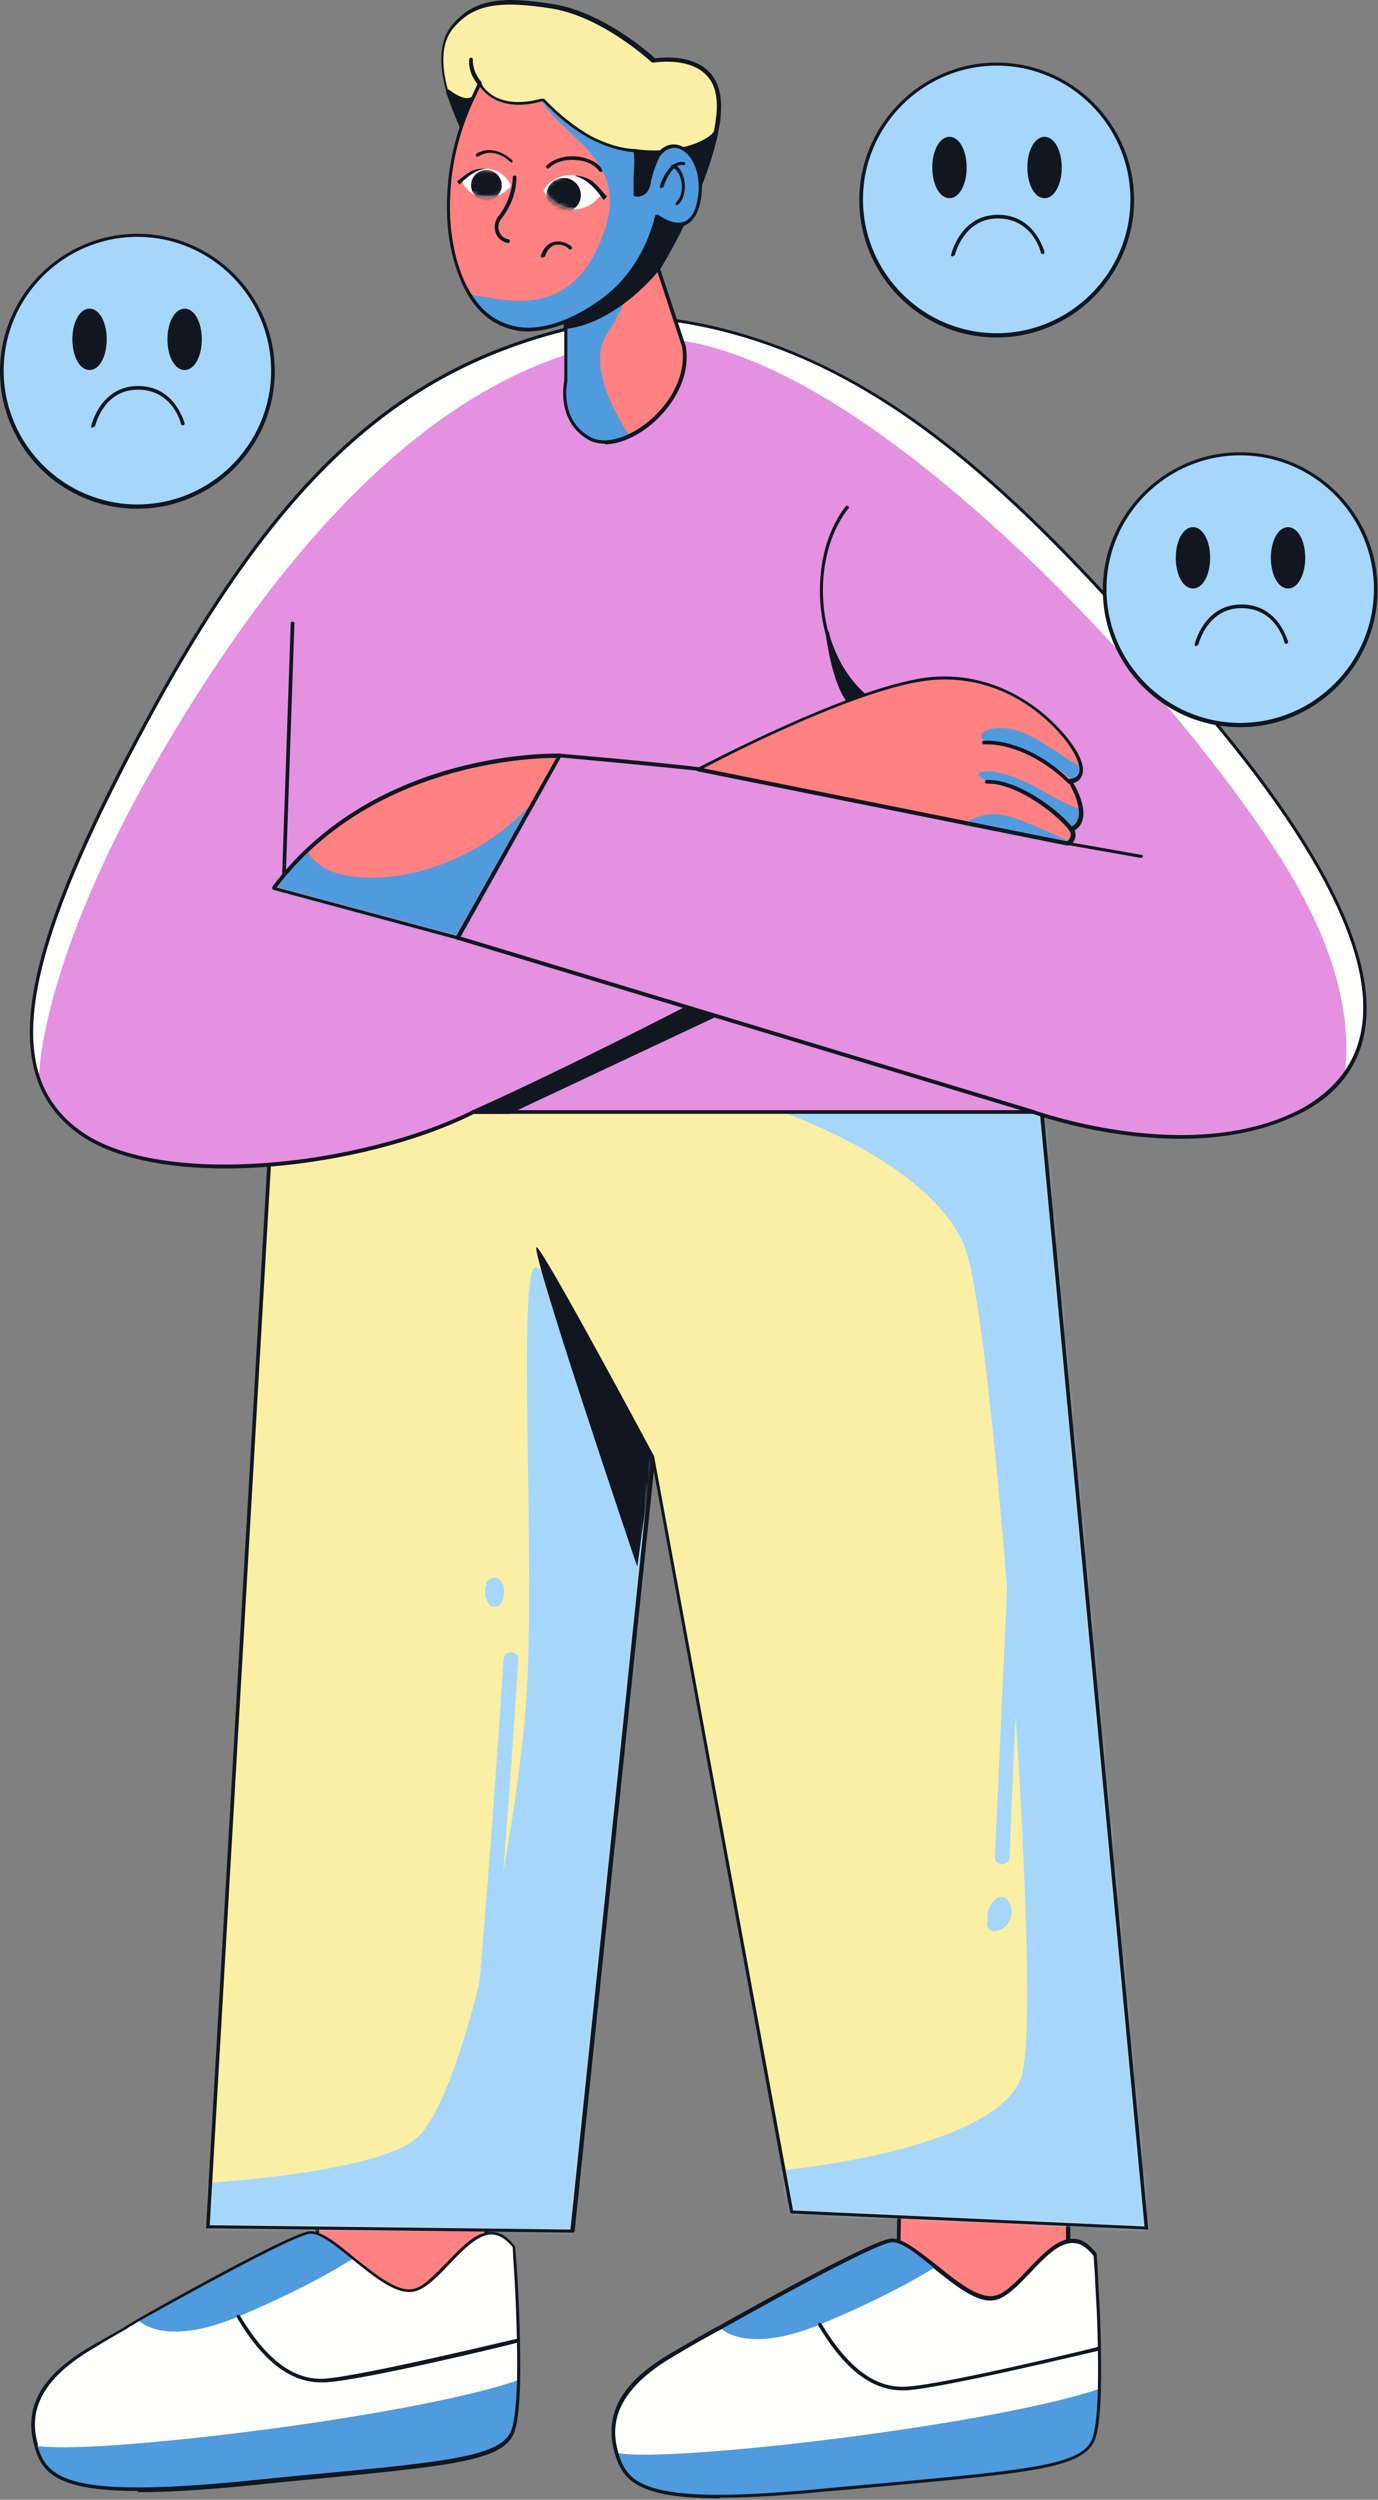<svg width="337" height="611" viewBox="0 0 337 611" fill="none" xmlns="http://www.w3.org/2000/svg">
<rect x="0" y="0" width="337" height="611" fill="#808080" stroke="none"/>
<path d="M118.95 554.845V536.395C119.1 536.395 100.5 540.895 77.7 538.795L77.1 567.595L99.9 568.195L118.95 554.695V554.845Z" fill="#FF8181"/>
<path d="M100.05 568.645L77.25 568.045C76.95 568.045 76.8 567.895 76.8 567.595L77.25 538.795C77.25 538.795 77.25 538.495 77.4 538.495C77.4 538.495 77.55 538.495 77.7 538.495C100.2 540.595 118.8 536.245 118.95 536.095C118.95 536.095 119.25 536.095 119.4 536.095C119.4 536.095 119.55 536.245 119.55 536.395V554.845C119.4 554.845 119.25 555.145 119.25 555.145L100.2 568.645C100.2 568.645 100.05 568.645 99.9 568.645H100.05ZM77.55 567.145L99.75 567.745L118.5 554.545V536.995C115.35 537.745 98.4 541.195 78.15 539.245L77.7 567.145H77.55Z" fill="#101720"/>
<path d="M8.7 597.744C10.95 605.694 15.3 611.244 59.7 606.894C104.1 602.544 121.5 601.944 125.25 594.894C126.3 592.794 126.9 587.694 126.9 581.694C127.05 573.594 126.75 563.844 126.3 557.094C126 552.444 125.7 549.144 125.7 549.144C116.85 537.744 108.6 558.144 101.1 559.644C97.05 560.394 91.5 556.044 86.55 551.994C82.2 548.394 78.15 545.244 75.6 545.694C71.25 546.444 49.8 558.144 33.9 567.144C32.85 567.744 31.65 568.344 30.6 568.944C27.6 570.594 24.9 572.094 22.8 573.444C8.55 581.694 6.45 589.794 8.7 597.744Z" fill="#FFFFFE"/>
<path d="M8.7 597.744C10.95 605.694 15.3 611.244 59.7 606.894C104.1 602.544 121.5 601.944 125.25 594.894C126.3 592.794 126.9 587.694 126.9 581.694C100.8 590.844 21.15 600.294 8.7 597.744Z" fill="#509BDD"/>
<path d="M33.9 567.144C33.9 567.144 39.9 573.894 58.2 566.244C76.5 558.594 86.4 551.994 86.4 551.994C82.05 548.394 78 545.244 75.45 545.694C71.1 546.444 49.65 558.144 33.75 567.144H33.9Z" fill="#509BDD"/>
<path d="M78.45 582.294C70.95 582.294 64.2 577.044 57.9 566.394C57.9 566.244 57.9 565.944 58.05 565.794C58.2 565.794 58.5 565.794 58.65 565.944C65.1 576.744 71.85 581.844 79.35 581.394C88.5 580.794 126.15 571.644 126.45 571.644C126.75 571.644 126.9 571.644 127.05 571.944C127.05 572.244 127.05 572.394 126.75 572.544C125.25 572.994 88.8 581.844 79.5 582.294C79.2 582.294 78.9 582.294 78.6 582.294H78.45Z" fill="#101720"/>
<path d="M33.9 608.844C13.5 608.844 10.2 604.194 8.4 597.894C5.7 588.144 10.2 580.344 22.8 573.144C24.9 571.944 27.6 570.444 30.45 568.794C31.05 568.344 31.8 567.894 32.4 567.594L33.6 566.844C47.1 559.194 70.65 546.294 75.45 545.394C78.3 544.944 82.35 548.244 86.7 551.844C91.65 555.744 97.05 560.244 100.95 559.494C103.5 559.044 106.2 556.044 109.2 553.044C112.8 549.294 116.4 545.394 120.3 545.544C122.4 545.544 124.2 546.744 126 549.144C126 549.144 126 549.294 126 549.444C126 549.444 126.3 552.744 126.6 557.394C126.9 562.944 127.35 573.294 127.2 581.994C127.05 588.894 126.45 593.394 125.4 595.344C122.1 601.644 108.75 602.844 76.2 605.994C71.1 606.444 65.55 607.044 59.55 607.644C48.75 608.694 40.2 609.144 33.6 609.144L33.9 608.844ZM9.15 597.744C11.55 605.694 16.35 610.644 59.55 606.444C65.55 605.844 71.25 605.244 76.35 604.794C108.45 601.794 121.8 600.444 124.8 594.594C125.7 592.794 126.3 588.294 126.45 581.544C126.6 572.994 126.15 562.494 125.85 557.094C125.55 552.894 125.4 549.894 125.4 549.294C123.75 547.194 122.1 546.294 120.45 546.144C117 545.994 113.4 549.744 109.95 553.344C106.95 556.494 104.1 559.494 101.25 560.094C96.9 560.994 91.5 556.494 86.25 552.294C82.2 548.994 78 545.544 75.6 545.994C72.3 546.594 57.15 554.394 34.05 567.294L32.85 568.044C32.1 568.494 31.5 568.794 30.9 569.244C28.05 570.894 25.35 572.394 23.25 573.744C7.35 582.894 7.65 591.744 9.3 597.594L9.15 597.744Z" fill="#101720"/>
<path d="M261.15 556.794V538.344C261.3 538.344 242.7 542.844 219.9 540.594L219.3 569.394L242.1 570.144L261.15 556.794Z" fill="#FF8181"/>
<path d="M242.1 570.744L219.3 569.994C219 569.994 218.85 569.844 218.85 569.544L219.45 540.744C219.45 540.744 219.45 540.444 219.6 540.444C219.6 540.444 219.75 540.444 219.9 540.444C242.4 542.694 261 538.194 261.15 538.194C261.15 538.194 261.45 538.194 261.6 538.194C261.75 538.194 261.75 538.344 261.75 538.494V556.944C261.6 556.944 261.45 557.244 261.3 557.244L242.25 570.594C242.25 570.594 242.1 570.594 241.95 570.594L242.1 570.744ZM219.75 569.094L241.95 569.844L260.7 556.644V539.094C257.7 539.844 240.6 543.144 220.35 541.344L219.75 569.244V569.094Z" fill="#101720"/>
<path d="M150.75 599.545C153 607.495 157.2 613.045 201.75 608.845C246.15 604.495 263.7 604.045 267.3 596.995C268.35 594.895 268.95 589.795 269.1 583.795C269.25 575.695 268.95 565.945 268.5 559.195C268.2 554.545 268.05 551.245 268.05 551.245C259.2 539.845 250.95 560.245 243.3 561.745C239.25 562.495 233.7 558.145 228.75 553.945C224.4 550.345 220.5 547.195 217.8 547.645C213.3 548.395 192 560.095 176.1 568.945C175.05 569.545 173.85 570.145 172.8 570.745C169.8 572.395 167.1 573.895 165 575.245C150.75 583.345 148.65 591.595 150.9 599.545H150.75Z" fill="#FFFFFE"/>
<path d="M150.75 599.544C153 607.494 157.2 613.044 201.75 608.844C246.15 604.494 263.7 604.044 267.3 596.994C268.35 594.894 268.95 589.794 269.1 583.794C242.85 592.794 163.35 602.094 150.9 599.544H150.75Z" fill="#509BDD"/>
<path d="M176.1 568.944C176.1 568.944 182.1 575.694 200.4 568.194C218.7 560.694 228.75 554.094 228.75 554.094C224.4 550.494 220.5 547.344 217.8 547.794C213.3 548.544 192 560.244 176.1 569.094V568.944Z" fill="#509BDD"/>
<path d="M220.65 584.245C213.15 584.245 206.4 578.995 200.1 568.345C200.1 568.195 200.1 567.895 200.25 567.745C200.4 567.745 200.7 567.745 200.85 567.895C207.3 578.695 214.05 583.795 221.55 583.345C230.7 582.895 268.35 573.745 268.65 573.595C268.95 573.595 269.1 573.595 269.25 573.895C269.25 574.195 269.25 574.345 268.95 574.495C267.45 574.795 231 583.645 221.7 584.245C221.4 584.245 221.1 584.245 220.8 584.245H220.65Z" fill="#101720"/>
<path d="M176.1 610.644C155.4 610.644 152.25 605.994 150.3 599.544C147.6 589.794 152.1 581.994 164.7 574.794C166.95 573.444 169.65 571.944 172.5 570.294C173.55 569.694 174.6 569.094 175.8 568.494C189.45 560.844 212.85 547.944 217.65 547.194C220.35 546.744 224.25 549.894 228.9 553.494C233.7 557.394 239.25 561.894 243.15 561.144C245.7 560.694 248.55 557.694 251.4 554.694C255 550.944 258.6 547.044 262.5 547.194C264.6 547.194 266.4 548.544 268.2 550.794C268.2 550.794 268.2 550.944 268.2 551.094C268.2 551.094 268.5 554.394 268.65 559.044C269.1 565.794 269.4 575.544 269.25 583.644C269.1 590.544 268.5 595.044 267.45 596.994C264.15 603.294 250.8 604.494 218.25 607.494C213.15 607.944 207.6 608.544 201.6 608.994C190.95 610.044 182.55 610.494 175.95 610.494L176.1 610.644ZM151.2 599.394C153.45 607.494 158.25 612.444 201.6 608.244C207.6 607.644 213.15 607.194 218.25 606.744C250.5 603.744 263.85 602.544 266.85 596.694C267.75 594.894 268.35 590.544 268.5 583.644C268.65 575.544 268.35 565.794 267.9 559.194C267.75 554.994 267.45 551.994 267.45 551.394C265.8 549.294 264.15 548.244 262.5 548.244C258.9 548.094 255.45 551.844 252 555.444C249 558.594 246.15 561.594 243.3 562.194C238.95 563.094 233.4 558.444 228.3 554.394V553.944C228.45 553.944 228.3 554.244 228.3 554.244C224.1 550.794 220.2 547.644 217.8 548.094C214.35 548.694 199.2 556.494 176.25 569.394C175.2 569.994 174 570.594 172.95 571.194C169.95 572.844 167.4 574.344 165.15 575.694C149.25 584.844 149.55 593.694 151.2 599.394Z" fill="#101720"/>
<path d="M67.8 250.045L50.85 544.195L139.8 545.245L159.6 356.395L193.5 540.745L280.35 544.645L253.35 256.645L135.3 229.345L67.8 250.045Z" fill="#FAEFA4"/>
<mask id="mask0_12_557" style="mask-type:luminance" maskUnits="userSpaceOnUse" x="50" y="229" width="231" height="317">
<path d="M67.8 250.195L50.85 544.195L139.8 545.245L159.6 356.395L193.5 540.745L280.35 544.645L253.35 256.645L135.3 229.345L67.8 250.195Z" fill="white"/>
</mask>
<g mask="url(#mask0_12_557)">
<path d="M159.6 356.395C148.95 334.945 135.3 309.895 130.95 309.745C126.6 309.595 130.8 380.695 128.85 413.245C126.9 445.795 114 514.345 100.95 523.345C87.9 532.345 40.8 534.145 40.8 534.145L44.25 553.495L144.6 551.845L159.6 356.545" fill="#A6D6FA"/>
<path d="M250.05 506.395C252.3 497.245 250.95 459.745 248.4 419.395C247.8 430.945 247.35 442.495 246.9 453.895C246.9 456.295 243.15 456.145 243.3 453.745C244.35 431.995 245.25 410.245 246.3 388.495C243.3 350.395 239.4 315.595 236.4 306.145C229.5 284.245 185.7 265.045 144.9 260.995L264.6 250.345L301.35 545.545L187.35 551.545L186.3 530.995C186.3 530.995 245.4 526.495 250.2 506.395H250.05Z" fill="#A6D6FA"/>
<path d="M123.15 405.595C123.3 403.195 126.9 403.345 126.75 405.745C124.95 433.795 122.85 461.695 120.45 489.595C120.3 491.995 116.55 491.845 116.85 489.445C119.25 461.545 121.35 433.495 123.15 405.595Z" fill="#A6D6FA"/>
<path d="M118.8 386.995C119.1 386.245 119.85 385.945 120.6 385.645C121.05 385.645 121.65 385.645 121.95 385.945C122.25 386.095 122.55 386.545 122.7 386.845C123 387.145 123.15 387.295 123.15 387.745C123.45 389.245 123.15 390.595 122.55 391.945C122.25 392.395 121.65 392.695 121.2 392.695C120.9 392.695 120.75 392.695 120.45 392.695C120.15 392.695 119.85 392.395 119.7 392.245C119.4 391.795 119.1 391.345 118.95 390.895C118.95 390.595 118.65 390.295 118.65 389.995C118.65 389.695 118.65 389.395 118.65 388.945C118.65 388.345 118.65 387.745 119.1 387.145L118.8 386.995Z" fill="#A6D6FA"/>
<path d="M241.5 469.345C241.5 469.345 241.5 469.045 241.5 468.895C241.5 468.295 241.5 467.695 241.65 467.095C241.95 465.895 242.7 464.845 243.6 464.095C244.35 463.495 245.4 463.495 246.15 464.095C247.05 464.995 247.5 466.495 247.35 467.695C247.2 469.045 246.6 470.395 245.55 471.145C245.1 471.445 244.8 471.595 244.35 471.745C243.9 471.895 243.45 472.045 243 472.045C242.55 472.045 242.1 471.745 241.8 471.445C241.5 471.145 241.35 470.545 241.35 470.095C241.35 469.795 241.5 469.345 241.8 469.045L241.5 469.345Z" fill="#A6D6FA"/>
<path d="M160.05 356.094C160.05 356.094 134.55 308.394 131.4 304.944C128.25 301.494 155.85 382.944 155.85 382.944L159.6 356.244" fill="#101720"/>
</g>
<path d="M139.8 545.695L50.7 544.645H50.4C50.4 544.645 50.4 544.495 50.4 544.345L67.35 250.195C67.35 250.045 67.35 249.895 67.65 249.745L135.15 228.895C135.15 228.895 135.3 228.895 135.45 228.895L253.5 256.195C253.65 256.195 253.8 256.345 253.8 256.645L280.8 544.645V544.945C280.8 544.945 280.65 544.945 280.5 544.945L193.65 541.045C193.5 541.045 193.2 540.895 193.2 540.745L159.9 359.545L140.55 545.245C140.55 545.545 140.4 545.695 140.1 545.695H139.8ZM51.3 543.895L139.5 544.945L159.15 356.545C159.15 356.395 159.3 356.095 159.6 356.095C159.75 356.095 160.05 356.095 160.05 356.395L193.95 540.295L279.9 544.195L252.9 256.945L135.3 229.645L68.25 250.345L51.3 543.745V543.895Z" fill="#101720"/>
<path d="M328.2 263.545C325.05 267.595 320.55 270.745 314.85 273.145C287.55 284.845 252.45 271.795 252.45 271.795H115.65C88.8 285.145 39.9 291.295 19.5 277.045C15 273.895 11.7 269.995 9.75 265.045C2.85 248.095 11.7 219.745 37.65 172.645C70.95 112.045 102.6 85.195 153.3 77.395C153.3 77.395 174 76.495 200.85 89.545C227.7 102.595 255.45 125.845 298.65 178.795C333 220.645 340.05 248.095 328.05 263.545H328.2Z" fill="#E491E2"/>
<path d="M55.05 285.595C40.65 285.595 27.6 283.045 19.5 277.345C14.85 274.045 11.55 269.995 9.6 265.195C2.7 248.245 11.1 220.495 37.5 172.495C71.55 110.695 102.9 84.745 153.45 77.095C153.75 77.095 174.6 76.345 201.3 89.245C230.55 103.345 258.9 129.295 299.25 178.495C331.8 218.245 341.7 247.045 328.65 263.695C325.5 267.745 321 271.045 315.15 273.445C288.6 284.845 254.4 272.845 252.6 272.245H115.95C99.75 280.345 75.9 285.595 55.05 285.595ZM154.35 77.995C153.9 77.995 153.6 77.995 153.6 77.995C103.5 85.645 72.15 111.445 38.25 172.945C11.85 220.795 3.6 248.395 10.35 264.895C12.3 269.545 15.45 273.445 19.95 276.595C39.6 290.395 88.35 284.995 115.65 271.345C115.65 271.345 115.65 271.345 115.8 271.345H252.6C252.6 271.345 252.6 271.345 252.75 271.345C253.05 271.345 288 284.095 314.7 272.695C320.4 270.295 324.75 266.995 327.9 263.095C340.8 246.745 330.9 218.395 298.5 178.945C258.15 129.745 229.8 103.945 200.85 89.845C177.3 78.445 158.25 77.845 154.2 77.845L154.35 77.995Z" fill="#101720"/>
<path d="M9.45 262.195C4.5 245.395 13.35 218.245 38.25 172.795C72.15 111.295 103.35 85.495 153.6 77.845H154.5C158.1 77.845 177.3 78.445 201 89.845C230.1 103.945 258.3 129.745 298.65 178.945C330 217.195 340.2 245.095 328.95 261.595C330.15 251.095 328.35 234.445 314.55 211.945C302.25 191.845 276.15 158.995 245.55 130.945C202.05 91.045 174.6 82.645 159.3 82.645C144 82.645 155.55 82.645 153.75 83.095C112.95 88.945 73.8 124.045 37.35 187.795C14.7 227.395 10.05 253.645 9.6 262.195H9.45Z" fill="#FFFFFE"/>
<path d="M111.9 229.345L136.8 184.795C136.8 184.795 92.4 182.995 66.9 217.195L111.9 229.345Z" fill="#FF8181"/>
<mask id="mask1_12_557" style="mask-type:luminance" maskUnits="userSpaceOnUse" x="66" y="184" width="71" height="46">
<path d="M111.9 229.195L136.8 184.645C136.8 184.645 92.4 182.845 66.9 217.045L111.9 229.195Z" fill="white"/>
</mask>
<g mask="url(#mask1_12_557)">
<path d="M130.35 196.045C115.65 212.395 95.1 216.445 83.55 213.745C72 211.045 73.2 199.945 73.2 199.945L59.1 219.445L88.35 241.645L147 219.445L130.5 195.895" fill="#509BDD"/>
</g>
<path d="M111.9 229.644L66.9 217.494C66.9 217.494 66.6 217.494 66.6 217.194C66.6 217.194 66.6 216.894 66.6 216.744C91.95 182.844 136.5 184.194 136.95 184.194C137.1 184.194 137.25 184.194 137.25 184.494C137.25 184.494 137.25 184.794 137.25 184.944L112.35 229.494C112.35 229.494 112.05 229.794 111.9 229.794V229.644ZM67.5 216.894L111.6 228.744L136.05 185.244H135.9C129.6 185.244 90.75 186.594 67.65 216.894H67.5Z" fill="#101720"/>
<path d="M170.7 188.094C170.7 188.094 209.4 167.394 228 166.044C246.6 164.694 259.5 177.894 262.95 184.494C266.4 191.094 261.45 191.244 261.45 191.244C261.45 191.244 267.3 200.244 261.9 202.944C261.9 202.944 263.25 204.594 261.15 206.394L170.7 188.244V188.094Z" fill="#FF8181"/>
<mask id="mask2_12_557" style="mask-type:luminance" maskUnits="userSpaceOnUse" x="170" y="165" width="95" height="42">
<path d="M170.7 187.945C170.7 187.945 209.4 167.245 228 165.895C246.6 164.545 259.5 177.745 262.95 184.345C266.4 190.945 261.45 191.095 261.45 191.095C261.45 191.095 267.3 200.094 261.9 202.794C261.9 202.794 263.25 204.444 261.15 206.244L170.7 188.095V187.945Z" fill="white"/>
</mask>
<g mask="url(#mask2_12_557)">
<path d="M266.4 185.995C264 189.295 260.4 184.045 251.55 179.695C242.7 175.345 236.4 180.295 242.1 181.345C247.8 182.395 257.7 185.095 264.9 193.495C272.1 201.895 261.6 197.245 255.3 193.495C249 189.745 243.45 188.245 240.45 188.545C237.45 188.845 240.6 191.095 244.05 191.395C247.5 191.695 258.75 198.295 264.3 204.595C269.85 210.895 252.3 200.395 245.25 199.195C238.2 197.995 234 202.945 234 202.945L261.6 215.845L279.6 212.245L266.55 186.295L266.4 185.995Z" fill="#509BDD"/>
</g>
<path d="M261.15 206.695L170.7 188.545C170.55 188.545 170.4 188.395 170.4 188.095C170.4 187.945 170.4 187.795 170.7 187.645C171.15 187.495 209.7 166.945 228.15 165.445C248.1 163.945 260.7 178.795 263.55 184.045C264.9 186.595 265.2 188.545 264.45 189.895C264 190.795 263.1 191.245 262.5 191.395C263.4 192.895 265.65 197.245 264.75 200.395C264.45 201.445 263.85 202.345 262.8 202.945C263.1 203.695 263.4 205.195 261.75 206.545C261.75 206.545 261.6 206.545 261.45 206.545L261.15 206.695ZM172.05 187.795L261 205.645C262.5 204.295 261.6 203.095 261.45 202.945C261.45 202.945 261.45 202.645 261.45 202.495C261.45 202.495 261.45 202.195 261.75 202.195C262.8 201.745 263.4 200.995 263.7 199.945C264.6 196.495 261.3 191.245 261.3 191.095C261.3 191.095 261.3 190.795 261.3 190.645C261.3 190.645 261.45 190.345 261.75 190.345C261.75 190.345 263.1 190.345 263.7 189.295C264.3 188.245 264 186.595 262.8 184.345C260.1 179.095 247.8 164.695 228.3 166.195C211.8 167.395 178.8 184.195 172.35 187.645L172.05 187.795Z" fill="#101720"/>
<path d="M261.6 191.545H261.3C255.15 185.395 247.05 181.645 240.6 181.945C240.3 181.945 240.15 181.795 240.15 181.495C240.15 181.195 240.3 181.045 240.6 181.045C247.2 180.745 255.6 184.495 261.9 190.945C262.05 191.095 262.05 191.395 261.9 191.545C261.9 191.545 261.75 191.545 261.6 191.545Z" fill="#101720"/>
<path d="M261.9 203.245C261.9 203.245 261.6 203.245 261.6 203.095C258.6 199.045 248.4 191.245 241.35 191.545C241.05 191.545 240.9 191.395 240.9 191.095C240.9 190.795 241.05 190.645 241.35 190.645C248.85 190.345 259.2 198.145 262.5 202.495C262.5 202.645 262.5 202.945 262.5 203.095C262.5 203.095 262.35 203.095 262.2 203.095L261.9 203.245Z" fill="#101720"/>
<path d="M252.6 272.245L111.75 229.645C111.45 229.645 111.45 229.345 111.45 229.045C111.45 228.745 111.75 228.745 112.05 228.745L252.9 271.345C253.2 271.345 253.2 271.645 253.2 271.945C253.2 272.095 252.9 272.245 252.75 272.245H252.6Z" fill="#101720"/>
<path d="M115.8 271.795C139.5 261.145 168.15 246.295 168.15 246.295L174.6 248.245L124.5 271.795H115.65H115.8Z" fill="#101720"/>
<path d="M124.65 272.245H115.8C115.5 272.245 115.35 272.095 115.35 271.795C115.35 271.495 115.35 271.345 115.65 271.345C139.05 260.845 167.7 245.995 168 245.845H168.3L174.75 247.795C174.9 247.795 175.05 247.945 175.05 248.245C175.05 248.395 175.05 248.545 174.75 248.695L124.65 272.245C124.65 272.245 124.65 272.245 124.5 272.245H124.65ZM117.9 271.345H124.5L173.4 248.395L168.15 246.895C165.9 248.095 139.95 261.445 117.75 271.495L117.9 271.345Z" fill="#101720"/>
<path d="M69.45 214.194C69.15 214.194 69 214.044 69 213.744L71.1 152.394C71.1 152.094 71.25 151.944 71.55 151.944C71.85 151.944 72 152.094 72 152.394L69.9 213.744C69.9 214.044 69.75 214.194 69.45 214.194Z" fill="#101720"/>
<path d="M170.7 188.394C170.7 188.394 161.4 187.344 136.65 185.094C136.35 185.094 136.2 184.794 136.2 184.644C136.2 184.494 136.5 184.194 136.65 184.194C161.25 186.294 170.55 187.494 170.7 187.494C171 187.494 171.15 187.794 171.15 187.944C171.15 188.244 171 188.394 170.7 188.394Z" fill="#101720"/>
<path d="M279 209.694L261.15 206.544C260.85 206.544 260.7 206.244 260.85 206.094C261 205.944 261.15 205.644 261.3 205.794L279.15 208.944C279.45 208.944 279.6 209.244 279.45 209.394C279.45 209.544 279.15 209.694 279 209.694Z" fill="#101720"/>
<path d="M175.8 28.044C175.8 29.394 175.5 30.744 175.2 32.244C172.05 47.844 161.1 65.694 161.1 65.694L150 58.044L114.45 33.744C109.2 23.994 105.9 12.444 111 6.294C116.1 0.144 122.7 -0.756 135.45 1.344C148.2 3.444 160.05 14.544 160.05 14.544C160.05 14.544 177.6 11.394 175.95 27.894L175.8 28.044Z" fill="#FAEFA4"/>
<path d="M160.95 65.995C160.95 65.995 160.8 65.995 160.65 65.995L114 34.194C114 34.194 114 34.194 114 34.044C110.85 28.195 104.25 13.794 110.55 6.144C116.1 -0.606 123.6 -0.905 135.45 1.044C147.45 2.994 158.7 12.895 160.2 14.245C161.55 14.095 168.75 13.194 173.1 17.244C175.65 19.645 176.7 23.244 176.25 28.044C176.25 29.395 175.95 30.744 175.65 32.245C172.5 47.844 161.55 65.695 161.4 65.844C161.4 65.844 161.25 65.995 161.1 65.995H160.95ZM114.6 33.444L160.8 64.945C162.45 62.245 171.9 46.194 174.6 32.094C174.9 30.595 175.05 29.244 175.2 28.044C175.65 23.544 174.75 20.095 172.35 17.994C168 13.944 160.05 15.294 159.9 15.294C159.9 15.294 159.6 15.294 159.45 15.294C159.45 15.294 147.6 4.194 135 2.095C121.65 -0.006 115.65 1.194 110.85 6.894C104.85 14.095 111.3 28.044 114.3 33.745L114.6 33.444Z" fill="#101720"/>
<path d="M115.65 23.995C113.55 25.795 109.35 22.345 109.35 22.345L112.8 31.195L115.65 23.995Z" fill="#101720"/>
<path d="M112.95 31.645C112.8 31.645 112.65 31.645 112.5 31.345L109.05 22.494C109.05 22.345 109.05 22.044 109.2 21.895C109.35 21.895 109.65 21.895 109.8 21.895C110.85 22.794 114 24.895 115.5 23.544C115.65 23.395 115.95 23.544 116.1 23.544C116.1 23.544 116.1 23.695 116.1 23.845C116.1 23.845 116.1 23.845 116.1 23.994L113.25 31.195C113.25 31.345 112.95 31.494 112.8 31.494L112.95 31.645ZM110.4 23.544L112.8 29.845L114.75 24.744C113.25 25.044 111.45 24.145 110.25 23.395L110.4 23.544Z" fill="#101720"/>
<path d="M175.05 32.095C171.9 47.695 160.95 65.545 160.95 65.545L149.55 58.645V57.895C149.7 57.895 155.25 36.745 155.25 36.745C164.25 38.095 172.95 35.245 175.05 32.095Z" fill="#101720"/>
<path d="M160.95 65.995C160.95 65.995 160.8 65.995 160.65 65.995L149.4 59.095C149.25 59.095 149.1 58.795 149.25 58.645V57.895C149.4 57.895 154.95 36.745 154.95 36.745C154.95 36.594 155.25 36.445 155.4 36.445C164.7 37.795 172.95 34.795 174.75 31.945C174.75 31.795 175.05 31.645 175.35 31.795C175.5 31.795 175.65 32.094 175.65 32.245C172.5 47.844 161.55 65.695 161.4 65.845C161.4 65.845 161.1 65.995 160.95 65.995ZM150.15 58.495L160.8 64.945C162.3 62.395 171.15 47.395 174.3 33.594C171 36.444 163.35 38.395 155.55 37.344L150.15 58.495Z" fill="#101720"/>
<path d="M160.5 53.245C159.75 52.645 159.15 52.344 159.15 52.194L159.45 51.895C159.45 51.895 159.9 52.344 160.65 52.794L160.35 53.245H160.5Z" fill="#5C2F00"/>
<path d="M154.05 106.494C150.45 108.294 146.7 108.744 144.15 107.244C136.05 102.744 138.3 93.294 138.3 93.294V73.794L155.55 59.394L158.1 57.294L167.25 84.894C168.9 94.044 161.55 103.194 154.05 106.794V106.494Z" fill="#FF8181"/>
<path d="M154.05 106.495C150.45 108.295 146.7 108.745 144.15 107.245C136.05 102.745 138.3 93.294 138.3 93.294V73.794L155.55 59.395L157.95 60.895C157.95 60.895 153.75 73.644 148.2 82.044C144 88.495 149.7 100.345 154.05 106.645V106.495Z" fill="#509BDD"/>
<path d="M160.95 65.544C160.95 65.544 150.75 78.445 138.3 79.794V73.495L158.7 58.645L160.95 65.394V65.544Z" fill="#101720"/>
<path d="M137.85 80.394V73.344L158.85 58.044L161.4 65.694C161.4 65.994 151.05 78.894 138.45 80.394H138H137.85ZM138.75 73.794V79.344C149.85 77.844 159.15 67.044 160.5 65.394L158.55 59.394L138.9 73.794H138.75Z" fill="#101720"/>
<path d="M147.9 108.444C146.4 108.444 145.05 108.144 144 107.544C135.75 102.894 138 93.144 138 92.994V73.644V73.344L157.8 56.694C157.8 56.694 158.1 56.694 158.25 56.694C158.25 56.694 158.55 56.844 158.55 56.994L167.7 84.594C169.35 93.744 162.15 103.194 154.35 106.944C152.1 107.994 150 108.594 148.05 108.594L147.9 108.444ZM138.75 73.794V93.144C138.75 93.594 136.65 102.444 144.3 106.794C146.7 108.144 150.15 107.844 153.9 106.044C161.4 102.444 168.3 93.444 166.8 84.744L157.95 57.894L138.75 73.944V73.794Z" fill="#101720"/>
<path d="M112.35 66.745C113.1 68.844 114 70.794 115.05 72.445C122.4 83.995 135.3 82.495 147.6 73.344C154.5 68.245 158.7 60.895 160.65 52.944C163.35 54.745 169.35 57.745 171 49.044C172.95 39.594 166.35 32.245 161.4 37.495C161.25 37.645 161.1 37.794 160.95 38.094C159.9 40.044 159.15 42.145 158.7 44.395C158.7 44.995 158.4 45.594 158.1 46.194C157.5 47.245 156.3 47.694 155.25 47.544C155.25 46.044 155.25 44.544 155.25 43.044C155.25 40.944 155.25 38.844 155.1 36.745C151.35 36.444 147.6 35.245 144.3 33.444C139.95 31.044 136.05 27.895 132.6 24.294C132.6 24.294 132.3 24.294 132.15 24.294C120.3 27.595 117.15 20.395 117.15 20.395L115.35 24.445C111.9 31.794 109.95 39.895 109.65 47.995C109.35 53.844 109.95 60.294 112.35 66.594V66.745Z" fill="#FF8181"/>
<path d="M132.9 46.495C132.9 46.495 135.3 42.145 140.85 42.895C146.4 43.645 147.15 47.245 147.15 47.245C147.15 47.245 144.75 51.594 139.65 51.145C134.55 50.544 132.9 46.495 132.9 46.495Z" fill="#FFFFFE"/>
<mask id="mask3_12_557" style="mask-type:luminance" maskUnits="userSpaceOnUse" x="132" y="42" width="16" height="10">
<path d="M132.9 46.495C132.9 46.495 135.3 42.145 140.85 42.895C146.4 43.645 147.15 47.395 147.15 47.395C147.15 47.395 144.75 51.895 139.65 51.145C134.55 50.544 132.9 46.495 132.9 46.495Z" fill="white"/>
</mask>
<g mask="url(#mask3_12_557)">
<path d="M137.85 51.895C140.17 51.895 142.05 50.014 142.05 47.695C142.05 45.375 140.17 43.495 137.85 43.495C135.531 43.495 133.65 45.375 133.65 47.695C133.65 50.014 135.531 51.895 137.85 51.895Z" fill="#101720"/>
</g>
<path d="M124.2 59.395C122.7 59.094 121.65 58.194 121.2 56.844C120.75 55.495 121.05 53.995 121.8 52.944C123 51.594 125.25 47.844 125.4 43.344C125.4 43.044 125.55 42.895 125.85 42.895C126.15 42.895 126.3 43.044 126.3 43.344C126.3 48.145 123.9 51.895 122.55 53.544C121.95 54.294 121.65 55.495 122.1 56.544C122.25 57.145 122.85 58.194 124.35 58.495C124.65 58.495 124.8 58.794 124.65 59.094C124.65 59.245 124.35 59.395 124.2 59.395Z" fill="#101720"/>
<path d="M132.6 62.995C132.3 62.995 132.3 62.695 132.3 62.395C132.9 60.595 134.1 59.395 135.6 59.095C137.1 58.795 138.6 59.245 139.8 60.295C139.95 60.445 139.95 60.745 139.8 60.895C139.65 61.045 139.35 61.045 139.2 60.895C138.3 59.995 137.1 59.695 135.9 59.845C134.7 60.145 133.8 61.045 133.35 62.545C133.35 62.695 133.05 62.845 132.9 62.845L132.6 62.995Z" fill="#101720"/>
<path d="M146.85 41.995C146.85 41.995 146.55 41.995 146.55 41.845C145.5 40.345 143.4 39.295 141 39.145C138.3 38.845 135.75 39.595 134.25 41.095C134.1 41.245 133.8 41.245 133.65 41.095C133.5 40.945 133.5 40.645 133.65 40.495C135.3 38.845 138.15 37.945 141.15 38.245C143.85 38.545 146.25 39.745 147.3 41.395C147.3 41.545 147.3 41.845 147.3 41.995C147.3 41.995 147.15 41.995 147 41.995H146.85Z" fill="#101720"/>
<path d="M125.1 39.594H124.8C124.65 39.444 120.9 35.694 117 38.244C116.85 38.244 116.55 38.244 116.4 38.244C116.4 38.094 116.4 37.794 116.4 37.644C120.9 34.794 125.25 39.144 125.25 39.144C125.4 39.294 125.4 39.594 125.25 39.744C125.25 39.744 125.1 39.744 124.95 39.744L125.1 39.594Z" fill="#101720"/>
<path d="M140.85 42.895C140.85 42.895 143.55 43.044 145.35 44.694C147.15 46.344 147.9 47.694 148.5 47.995L147.6 48.895C147.6 48.895 144.6 43.944 140.7 43.044L140.85 42.895Z" fill="#101720"/>
<path d="M124.95 45.445C124.95 45.445 123.6 41.395 118.8 41.245C114 40.945 112.8 43.945 112.8 43.945C112.8 43.945 114.15 47.995 118.5 48.295C122.85 48.595 124.95 45.445 124.95 45.445Z" fill="#FFFFFE"/>
<mask id="mask4_12_557" style="mask-type:luminance" maskUnits="userSpaceOnUse" x="112" y="41" width="13" height="8">
<path d="M124.95 45.444C124.95 45.444 123.6 41.395 118.8 41.245C114 41.094 112.8 43.944 112.8 43.944C112.8 43.944 114.15 47.995 118.5 48.294C122.85 48.594 124.95 45.444 124.95 45.444Z" fill="white"/>
</mask>
<g mask="url(#mask4_12_557)">
<path d="M118.95 49.044C121.021 49.044 122.7 47.365 122.7 45.294C122.7 43.223 121.021 41.544 118.95 41.544C116.879 41.544 115.2 43.223 115.2 45.294C115.2 47.365 116.879 49.044 118.95 49.044Z" fill="#101720"/>
</g>
<path d="M118.95 41.245C118.95 41.245 116.7 40.945 114.9 41.995C113.1 43.045 112.35 44.095 111.75 44.245L112.35 45.145C112.35 45.145 115.65 41.395 118.95 41.245Z" fill="#101720"/>
<path d="M161.7 47.694C161.7 47.694 161.7 47.694 161.55 47.694C161.25 47.694 160.95 47.244 161.1 46.794C162.3 43.194 163.35 41.244 164.85 40.644C165.6 40.344 166.5 40.344 167.4 40.644C167.7 40.644 168 41.244 167.85 41.544C167.85 41.844 167.25 42.144 166.95 41.994C166.35 41.844 165.9 41.694 165.6 41.994C164.55 42.444 163.65 44.094 162.6 47.244C162.6 47.544 162.3 47.694 162 47.694H161.7Z" fill="#101720"/>
<path d="M115.05 72.294C122.4 83.844 135.3 82.344 147.6 73.195C154.5 68.094 158.7 60.745 160.65 52.794C163.35 54.594 169.35 57.594 171 48.895C172.95 39.444 166.35 32.094 161.4 37.344C161.25 37.495 161.1 37.645 160.95 37.944C159.9 39.895 159.15 41.995 158.7 44.245C158.7 44.844 158.4 45.444 158.1 46.044C157.5 47.094 156.3 47.544 155.25 47.395C155.25 45.895 155.25 44.395 155.25 42.895C155.25 40.794 155.25 38.694 155.1 36.594C151.35 36.294 147.6 35.094 144.3 33.294C139.95 30.895 136.05 27.744 132.6 24.145C132.6 24.145 132.3 24.145 132.15 24.145C137.7 33.745 153.45 38.844 148.05 55.645C140.55 79.044 123.6 73.195 114.9 71.995L115.05 72.294Z" fill="#509BDD"/>
<path d="M161.7 46.044C161.4 46.044 161.4 45.744 161.4 45.444C161.4 45.144 163.5 38.994 167.25 39.594C167.55 39.594 167.7 39.894 167.55 40.044C167.55 40.344 167.25 40.494 167.1 40.344C164.1 39.894 162.3 45.444 162.3 45.594C162.3 45.744 162 45.894 161.85 45.894L161.7 46.044Z" fill="#101720"/>
<path d="M165.6 50.244C165.6 50.244 165.3 50.244 165.3 50.094C165.15 49.944 165.3 49.644 165.3 49.494C166.8 48.144 167.1 45.444 166.35 43.344C165.9 41.994 165.3 41.244 164.55 41.094C164.25 41.094 164.1 40.794 164.1 40.644C164.1 40.344 164.4 40.194 164.55 40.194C165.6 40.194 166.5 41.394 167.1 43.044C167.85 45.444 167.55 48.594 165.75 50.094C165.75 50.094 165.6 50.094 165.45 50.094L165.6 50.244Z" fill="#101720"/>
<path d="M117.3 20.995C117.3 20.995 117 20.995 117 20.845C114.3 17.695 114.75 14.695 114.75 14.545C114.75 14.245 115.05 14.095 115.2 14.095C115.5 14.095 115.65 14.395 115.65 14.545C115.65 14.545 115.35 17.245 117.75 20.095C117.9 20.245 117.75 20.545 117.75 20.695C117.75 20.695 117.6 20.695 117.45 20.695L117.3 20.995Z" fill="#101720"/>
<path d="M129.15 80.995C128.1 80.995 127.05 80.995 126 80.695C121.35 79.795 117.6 77.095 114.75 72.595C113.7 70.945 112.8 68.995 112.05 66.895C109.95 61.345 109.05 54.895 109.35 47.995C109.65 39.895 111.6 31.945 115.05 24.295L116.85 20.395C116.85 20.245 117.15 20.095 117.3 20.095C117.45 20.095 117.6 20.095 117.75 20.395C117.75 20.695 121.05 27.145 132.3 24.145H132.45C132.45 24.145 132.45 24.145 132.6 24.145C132.75 24.145 132.9 24.145 133.05 24.145C136.95 28.195 140.85 31.195 144.6 33.295C148.05 35.095 151.8 36.295 155.25 36.445C155.4 36.445 155.7 36.595 155.7 36.895C156 38.845 156 40.945 155.85 43.195V47.245C156.6 47.245 157.35 46.795 157.65 46.045C157.95 45.595 157.95 45.145 158.1 44.545C158.55 42.145 159.3 40.045 160.35 37.945C160.5 37.645 160.65 37.495 160.95 37.195C162.75 35.245 164.85 34.795 166.95 35.845C170.1 37.345 172.65 42.595 171.3 49.195C170.7 52.345 169.35 54.295 167.55 55.045C165.15 55.945 162.45 54.745 160.8 53.695C158.7 62.095 154.2 68.995 147.75 73.645C141.3 78.445 134.7 80.995 129.15 80.995ZM117.3 21.445L115.8 24.595C112.35 32.095 110.4 39.895 110.1 47.995C109.8 54.745 110.7 61.045 112.65 66.445C113.4 68.545 114.3 70.345 115.35 71.995C118.05 76.345 121.65 78.895 126.15 79.795C132.15 80.995 139.8 78.445 147.3 72.895C153.6 68.245 158.1 61.195 160.2 52.795C160.2 52.795 160.2 52.495 160.5 52.495C160.5 52.495 160.8 52.495 160.95 52.495C162.45 53.545 165.15 55.045 167.4 54.145C168.9 53.545 170.1 51.745 170.55 48.895C171.75 43.045 169.5 37.945 166.65 36.595C165 35.695 163.2 36.145 161.7 37.795C161.7 37.945 161.4 38.095 161.25 38.395C160.35 40.345 159.6 42.445 159.15 44.545C159.15 45.295 158.85 45.895 158.55 46.495C157.95 47.695 156.45 48.295 155.25 47.995C155.1 47.995 154.8 47.695 154.95 47.545V43.045C155.1 40.945 155.25 39.145 154.95 37.195C151.5 36.895 147.75 35.695 144.3 33.895C140.4 31.795 136.65 28.795 132.75 24.745C132.75 24.745 132.75 24.745 132.6 24.745C123 27.445 118.8 23.095 117.45 21.295L117.3 21.445Z" fill="#101720"/>
<path d="M211.35 169.945L207.6 171.295C203.85 166.345 202.5 155.095 202.5 154.645C204 160.345 207 165.745 211.5 169.945H211.35Z" fill="#101720"/>
<path d="M207.45 171.744C207.45 171.744 207.15 171.744 207.15 171.594C203.55 166.944 202.2 156.744 201.9 154.794C201.9 154.494 201.9 154.344 202.2 154.194C202.5 154.194 202.65 154.194 202.65 154.494C204.3 160.494 207.3 165.744 211.5 169.494C211.5 169.494 211.65 169.794 211.5 169.944C211.35 170.094 211.5 170.244 211.2 170.244L207.45 171.594C207.45 171.594 207.45 171.594 207.3 171.594L207.45 171.744ZM203.7 159.744C204.45 163.344 205.65 167.994 207.75 170.844L210.6 169.794C207.75 167.094 205.5 163.644 203.85 159.744H203.7Z" fill="#101720"/>
<path d="M202.35 155.244C202.2 155.244 201.9 155.244 201.9 154.944C198.9 143.844 200.85 131.244 206.85 123.744C207 123.594 207.3 123.444 207.45 123.744C207.6 123.894 207.75 124.194 207.45 124.344C201.6 131.694 199.65 143.844 202.65 154.794C202.65 155.094 202.65 155.245 202.35 155.395V155.244Z" fill="#101720"/>
<path d="M202.35 155.245C202.05 155.245 201.9 155.095 201.9 154.795C201.9 154.495 202.05 154.345 202.35 154.345C202.65 154.345 202.8 154.495 202.8 154.795C202.8 155.095 202.65 155.245 202.35 155.245Z" fill="#101720"/>
<path d="M243.75 81.894C262.058 81.894 276.9 67.052 276.9 48.744C276.9 30.436 262.058 15.594 243.75 15.594C225.442 15.594 210.6 30.436 210.6 48.744C210.6 67.052 225.442 81.894 243.75 81.894Z" fill="#A6D6FA"/>
<path d="M243.75 82.494C225.15 82.494 210.15 67.344 210.15 48.894C210.15 30.444 225.3 15.294 243.75 15.294C262.2 15.294 277.35 30.444 277.35 48.894C277.35 67.344 262.2 82.494 243.75 82.494ZM243.75 16.044C225.75 16.044 211.05 30.744 211.05 48.744C211.05 66.744 225.75 81.444 243.75 81.444C261.75 81.444 276.45 66.744 276.45 48.744C276.45 30.744 261.75 16.044 243.75 16.044Z" fill="#101720"/>
<path d="M255.45 48.144C257.521 48.144 259.2 44.988 259.2 41.094C259.2 37.201 257.521 34.044 255.45 34.044C253.379 34.044 251.7 37.201 251.7 41.094C251.7 44.988 253.379 48.144 255.45 48.144Z" fill="#101720"/>
<path d="M255.45 48.444C253.05 48.444 251.25 45.144 251.25 40.944C251.25 36.744 253.05 33.444 255.45 33.444C257.85 33.444 259.65 36.744 259.65 40.944C259.65 45.144 257.85 48.444 255.45 48.444ZM255.45 34.494C253.65 34.494 252.15 37.494 252.15 41.094C252.15 44.694 253.65 47.694 255.45 47.694C257.25 47.694 258.75 44.694 258.75 41.094C258.75 37.494 257.25 34.494 255.45 34.494Z" fill="#101720"/>
<path d="M232.2 48.144C234.271 48.144 235.95 44.988 235.95 41.094C235.95 37.201 234.271 34.044 232.2 34.044C230.129 34.044 228.45 37.201 228.45 41.094C228.45 44.988 230.129 48.144 232.2 48.144Z" fill="#101720"/>
<path d="M232.2 48.444C229.8 48.444 228 45.144 228 40.944C228 36.744 229.8 33.444 232.2 33.444C234.6 33.444 236.4 36.744 236.4 40.944C236.4 45.144 234.6 48.444 232.2 48.444ZM232.2 34.494C230.4 34.494 228.9 37.494 228.9 41.094C228.9 44.694 230.4 47.694 232.2 47.694C234 47.694 235.5 44.694 235.5 41.094C235.5 37.494 234 34.494 232.2 34.494Z" fill="#101720"/>
<path d="M232.95 62.695C232.65 62.695 232.5 62.395 232.65 62.095C232.65 62.095 234.9 52.495 244.05 52.495C253.2 52.495 255.3 61.495 255.45 61.495C255.45 61.795 255.45 61.945 255.15 62.095C254.85 62.095 254.7 62.095 254.55 61.795C254.55 61.495 252.45 53.395 244.05 53.395C235.65 53.395 233.55 62.245 233.55 62.245C233.55 62.395 233.25 62.545 233.1 62.545L232.95 62.695Z" fill="#101720"/>
<path d="M33.6 123.895C51.908 123.895 66.75 109.053 66.75 90.745C66.75 72.436 51.908 57.595 33.6 57.595C15.292 57.595 0.45 72.436 0.45 90.745C0.45 109.053 15.292 123.895 33.6 123.895Z" fill="#A6D6FA"/>
<path d="M33.6 124.345C15 124.345 0 109.195 0 90.745C0 72.294 15.15 57.145 33.6 57.145C52.05 57.145 67.2 72.294 67.2 90.745C67.2 109.195 52.05 124.345 33.6 124.345ZM33.6 57.895C15.6 57.895 0.9 72.594 0.9 90.594C0.9 108.595 15.6 123.295 33.6 123.295C51.6 123.295 66.3 108.595 66.3 90.594C66.3 72.594 51.6 57.895 33.6 57.895Z" fill="#101720"/>
<path d="M45.15 89.995C47.221 89.995 48.9 86.838 48.9 82.945C48.9 79.051 47.221 75.894 45.15 75.894C43.079 75.894 41.4 79.051 41.4 82.945C41.4 86.838 43.079 89.995 45.15 89.995Z" fill="#101720"/>
<path d="M45.15 90.444C42.75 90.444 40.95 87.144 40.95 82.944C40.95 78.744 42.75 75.444 45.15 75.444C47.55 75.444 49.35 78.744 49.35 82.944C49.35 87.144 47.55 90.444 45.15 90.444ZM45.15 76.344C43.35 76.344 41.85 79.344 41.85 82.944C41.85 86.544 43.35 89.544 45.15 89.544C46.95 89.544 48.45 86.544 48.45 82.944C48.45 79.344 46.95 76.344 45.15 76.344Z" fill="#101720"/>
<path d="M21.9 89.995C23.971 89.995 25.65 86.838 25.65 82.945C25.65 79.051 23.971 75.894 21.9 75.894C19.829 75.894 18.15 79.051 18.15 82.945C18.15 86.838 19.829 89.995 21.9 89.995Z" fill="#101720"/>
<path d="M21.9 90.444C19.5 90.444 17.7 87.144 17.7 82.944C17.7 78.744 19.5 75.444 21.9 75.444C24.3 75.444 26.1 78.744 26.1 82.944C26.1 87.144 24.3 90.444 21.9 90.444ZM21.9 76.344C20.1 76.344 18.6 79.344 18.6 82.944C18.6 86.544 20.1 89.544 21.9 89.544C23.7 89.544 25.2 86.544 25.2 82.944C25.2 79.344 23.7 76.344 21.9 76.344Z" fill="#101720"/>
<path d="M22.65 104.545C22.35 104.545 22.2 104.245 22.35 103.945C22.35 103.945 24.6 94.345 33.75 94.345C42.9 94.345 45 103.345 45.15 103.345C45.15 103.645 45.15 103.795 44.85 103.945C44.55 103.945 44.4 103.945 44.25 103.645C44.25 103.345 42.15 95.245 33.75 95.245C25.35 95.245 23.4 103.795 23.25 104.095C23.25 104.245 22.95 104.395 22.8 104.395L22.65 104.545Z" fill="#101720"/>
<path d="M303.3 177.295C321.608 177.295 336.45 162.453 336.45 144.145C336.45 125.836 321.608 110.995 303.3 110.995C284.992 110.995 270.15 125.836 270.15 144.145C270.15 162.453 284.992 177.295 303.3 177.295Z" fill="#A6D6FA"/>
<path d="M303.3 177.744C284.7 177.744 269.7 162.594 269.7 144.144C269.7 125.694 284.85 110.544 303.3 110.544C321.75 110.544 336.9 125.694 336.9 144.144C336.9 162.594 321.75 177.744 303.3 177.744ZM303.3 111.294C285.3 111.294 270.6 125.994 270.6 143.994C270.6 161.994 285.3 176.694 303.3 176.694C321.3 176.694 336 161.994 336 143.994C336 125.994 321.3 111.294 303.3 111.294Z" fill="#101720"/>
<path d="M315 143.394C317.071 143.394 318.75 140.238 318.75 136.344C318.75 132.451 317.071 129.294 315 129.294C312.929 129.294 311.25 132.451 311.25 136.344C311.25 140.238 312.929 143.394 315 143.394Z" fill="#101720"/>
<path d="M315 143.844C312.6 143.844 310.8 140.544 310.8 136.344C310.8 132.144 312.6 128.844 315 128.844C317.4 128.844 319.2 132.144 319.2 136.344C319.2 140.544 317.4 143.844 315 143.844ZM315 129.744C313.2 129.744 311.7 132.744 311.7 136.344C311.7 139.944 313.2 142.944 315 142.944C316.8 142.944 318.3 139.944 318.3 136.344C318.3 132.744 316.8 129.744 315 129.744Z" fill="#101720"/>
<path d="M291.75 143.394C293.821 143.394 295.5 140.238 295.5 136.344C295.5 132.451 293.821 129.294 291.75 129.294C289.679 129.294 288 132.451 288 136.344C288 140.238 289.679 143.394 291.75 143.394Z" fill="#101720"/>
<path d="M291.75 143.844C289.35 143.844 287.55 140.544 287.55 136.344C287.55 132.144 289.35 128.844 291.75 128.844C294.15 128.844 295.95 132.144 295.95 136.344C295.95 140.544 294.15 143.844 291.75 143.844ZM291.75 129.744C289.95 129.744 288.45 132.744 288.45 136.344C288.45 139.944 289.95 142.944 291.75 142.944C293.55 142.944 295.05 139.944 295.05 136.344C295.05 132.744 293.55 129.744 291.75 129.744Z" fill="#101720"/>
<path d="M292.5 157.945C292.2 157.945 292.05 157.645 292.2 157.345C292.2 157.345 294.45 147.745 303.6 147.745C312.75 147.745 314.85 156.745 315 156.745C315 157.045 315 157.195 314.7 157.345C314.4 157.345 314.25 157.345 314.1 157.045C314.1 156.745 312 148.645 303.6 148.645C295.2 148.645 293.1 157.495 293.1 157.495C293.1 157.645 292.8 157.795 292.65 157.795L292.5 157.945Z" fill="#101720"/>
</svg>
